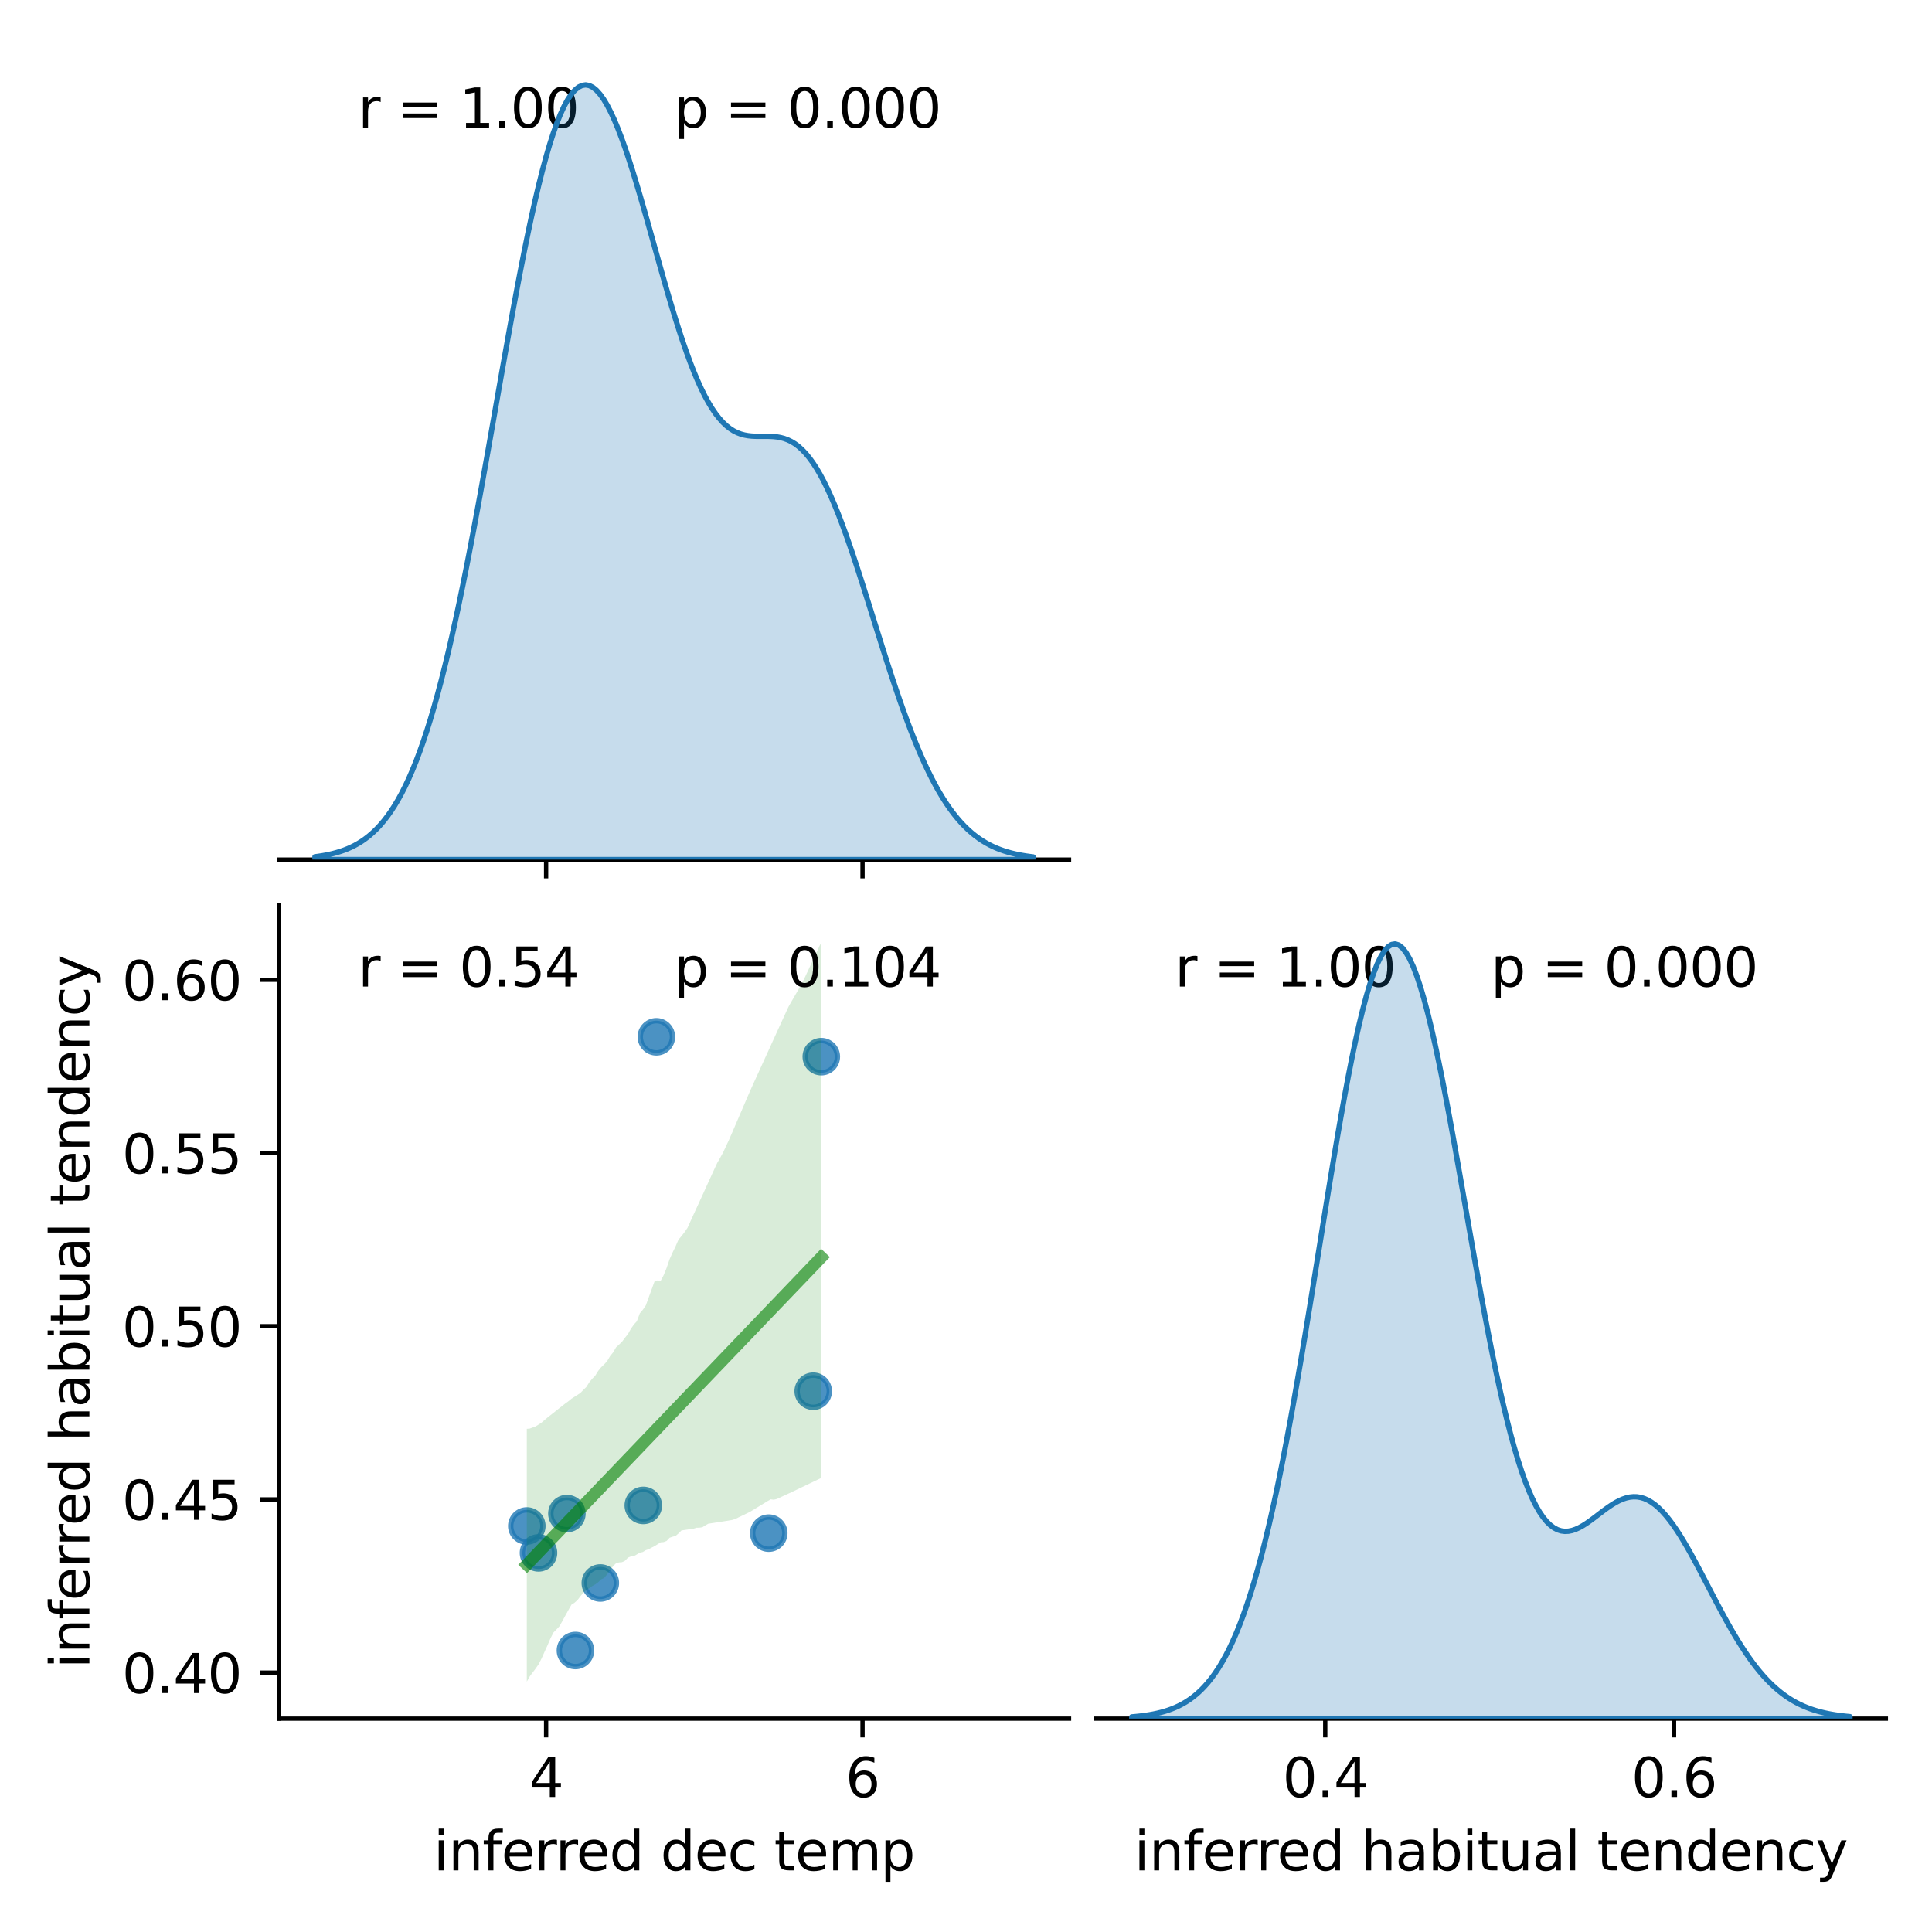 <?xml version="1.0" encoding="utf-8" standalone="no"?>
<!DOCTYPE svg PUBLIC "-//W3C//DTD SVG 1.1//EN"
  "http://www.w3.org/Graphics/SVG/1.1/DTD/svg11.dtd">
<svg xmlns:xlink="http://www.w3.org/1999/xlink" width="360pt" height="360pt" viewBox="0 0 360 360" xmlns="http://www.w3.org/2000/svg" version="1.1">
 <defs>
  <style type="text/css">*{stroke-linejoin: round; stroke-linecap: butt}</style>
 </defs>
 <g id="figure_1">
  <g id="patch_1">
   <path d="M 0 360 
L 360 360 
L 360 0 
L 0 0 
z
" style="fill: #ffffff"/>
  </g>
  <g id="axes_1">
   <g id="patch_2">
    <path d="M 52 160.17 
L 199.2 160.17 
L 199.2 8.6 
L 52 8.6 
z
" style="fill: #ffffff"/>
   </g>
   <g id="matplotlib.axis_1">
    <g id="xtick_1">
     <g id="line2d_1">
      <defs>
       <path id="mb0075d4c53" d="M 0 0 
L 0 3.5 
" style="stroke: #000000; stroke-width: 0.8"/>
      </defs>
      <g>
       <use xlink:href="#mb0075d4c53" x="101.758" y="160.17" style="stroke: #000000; stroke-width: 0.8"/>
      </g>
     </g>
    </g>
    <g id="xtick_2">
     <g id="line2d_2">
      <g>
       <use xlink:href="#mb0075d4c53" x="160.722" y="160.17" style="stroke: #000000; stroke-width: 0.8"/>
      </g>
     </g>
    </g>
   </g>
   <g id="patch_3">
    <path d="M 52 160.17 
L 199.2 160.17 
" style="fill: none; stroke: #000000; stroke-width: 0.8; stroke-linejoin: miter; stroke-linecap: square"/>
   </g>
   <g id="text_1">
    <!-- r = 1.00  -->
    <g transform="translate(66.72 23.757) scale(0.1 -0.1)">
     <defs>
      <path id="DejaVuSans-72" d="M 2631 2963 
Q 2534 3019 2420 3045 
Q 2306 3072 2169 3072 
Q 1681 3072 1420 2755 
Q 1159 2438 1159 1844 
L 1159 0 
L 581 0 
L 581 3500 
L 1159 3500 
L 1159 2956 
Q 1341 3275 1631 3429 
Q 1922 3584 2338 3584 
Q 2397 3584 2469 3576 
Q 2541 3569 2628 3553 
L 2631 2963 
z
" transform="scale(0.016)"/>
      <path id="DejaVuSans-20" transform="scale(0.016)"/>
      <path id="DejaVuSans-3d" d="M 678 2906 
L 4684 2906 
L 4684 2381 
L 678 2381 
L 678 2906 
z
M 678 1631 
L 4684 1631 
L 4684 1100 
L 678 1100 
L 678 1631 
z
" transform="scale(0.016)"/>
      <path id="DejaVuSans-31" d="M 794 531 
L 1825 531 
L 1825 4091 
L 703 3866 
L 703 4441 
L 1819 4666 
L 2450 4666 
L 2450 531 
L 3481 531 
L 3481 0 
L 794 0 
L 794 531 
z
" transform="scale(0.016)"/>
      <path id="DejaVuSans-2e" d="M 684 794 
L 1344 794 
L 1344 0 
L 684 0 
L 684 794 
z
" transform="scale(0.016)"/>
      <path id="DejaVuSans-30" d="M 2034 4250 
Q 1547 4250 1301 3770 
Q 1056 3291 1056 2328 
Q 1056 1369 1301 889 
Q 1547 409 2034 409 
Q 2525 409 2770 889 
Q 3016 1369 3016 2328 
Q 3016 3291 2770 3770 
Q 2525 4250 2034 4250 
z
M 2034 4750 
Q 2819 4750 3233 4129 
Q 3647 3509 3647 2328 
Q 3647 1150 3233 529 
Q 2819 -91 2034 -91 
Q 1250 -91 836 529 
Q 422 1150 422 2328 
Q 422 3509 836 4129 
Q 1250 4750 2034 4750 
z
" transform="scale(0.016)"/>
     </defs>
     <use xlink:href="#DejaVuSans-72"/>
     <use xlink:href="#DejaVuSans-20" x="41.113"/>
     <use xlink:href="#DejaVuSans-3d" x="72.9"/>
     <use xlink:href="#DejaVuSans-20" x="156.689"/>
     <use xlink:href="#DejaVuSans-31" x="188.477"/>
     <use xlink:href="#DejaVuSans-2e" x="252.1"/>
     <use xlink:href="#DejaVuSans-30" x="283.887"/>
     <use xlink:href="#DejaVuSans-30" x="347.51"/>
     <use xlink:href="#DejaVuSans-20" x="411.133"/>
    </g>
   </g>
   <g id="text_2">
    <!-- p = 0.000 -->
    <g transform="translate(125.6 23.757) scale(0.1 -0.1)">
     <defs>
      <path id="DejaVuSans-70" d="M 1159 525 
L 1159 -1331 
L 581 -1331 
L 581 3500 
L 1159 3500 
L 1159 2969 
Q 1341 3281 1617 3432 
Q 1894 3584 2278 3584 
Q 2916 3584 3314 3078 
Q 3713 2572 3713 1747 
Q 3713 922 3314 415 
Q 2916 -91 2278 -91 
Q 1894 -91 1617 61 
Q 1341 213 1159 525 
z
M 3116 1747 
Q 3116 2381 2855 2742 
Q 2594 3103 2138 3103 
Q 1681 3103 1420 2742 
Q 1159 2381 1159 1747 
Q 1159 1113 1420 752 
Q 1681 391 2138 391 
Q 2594 391 2855 752 
Q 3116 1113 3116 1747 
z
" transform="scale(0.016)"/>
     </defs>
     <use xlink:href="#DejaVuSans-70"/>
     <use xlink:href="#DejaVuSans-20" x="63.477"/>
     <use xlink:href="#DejaVuSans-3d" x="95.264"/>
     <use xlink:href="#DejaVuSans-20" x="179.053"/>
     <use xlink:href="#DejaVuSans-30" x="210.84"/>
     <use xlink:href="#DejaVuSans-2e" x="274.463"/>
     <use xlink:href="#DejaVuSans-30" x="306.25"/>
     <use xlink:href="#DejaVuSans-30" x="369.873"/>
     <use xlink:href="#DejaVuSans-30" x="433.496"/>
    </g>
   </g>
  </g>
  <g id="axes_2">
   <g id="patch_4">
    <path d="M 52 320.24 
L 199.2 320.24 
L 199.2 168.67 
L 52 168.67 
z
" style="fill: #ffffff"/>
   </g>
   <g id="PathCollection_1">
    <defs>
     <path id="m7ecd9f3af2" d="M 0 3 
C 0.796 3 1.559 2.684 2.121 2.121 
C 2.684 1.559 3 0.796 3 0 
C 3 -0.796 2.684 -1.559 2.121 -2.121 
C 1.559 -2.684 0.796 -3 0 -3 
C -0.796 -3 -1.559 -2.684 -2.121 -2.121 
C -2.684 -1.559 -3 -0.796 -3 0 
C -3 0.796 -2.684 1.559 -2.121 2.121 
C -1.559 2.684 -0.796 3 0 3 
z
" style="stroke: #1f77b4; stroke-opacity: 0.8"/>
    </defs>
    <g clip-path="url(#pe042a85333)">
     <use xlink:href="#m7ecd9f3af2" x="111.861" y="294.964" style="fill: #1f77b4; fill-opacity: 0.8; stroke: #1f77b4; stroke-opacity: 0.8"/>
     <use xlink:href="#m7ecd9f3af2" x="122.303" y="193.193" style="fill: #1f77b4; fill-opacity: 0.8; stroke: #1f77b4; stroke-opacity: 0.8"/>
     <use xlink:href="#m7ecd9f3af2" x="151.533" y="259.235" style="fill: #1f77b4; fill-opacity: 0.8; stroke: #1f77b4; stroke-opacity: 0.8"/>
     <use xlink:href="#m7ecd9f3af2" x="105.633" y="282.035" style="fill: #1f77b4; fill-opacity: 0.8; stroke: #1f77b4; stroke-opacity: 0.8"/>
     <use xlink:href="#m7ecd9f3af2" x="98.162" y="284.343" style="fill: #1f77b4; fill-opacity: 0.8; stroke: #1f77b4; stroke-opacity: 0.8"/>
     <use xlink:href="#m7ecd9f3af2" x="107.224" y="307.547" style="fill: #1f77b4; fill-opacity: 0.8; stroke: #1f77b4; stroke-opacity: 0.8"/>
     <use xlink:href="#m7ecd9f3af2" x="153.038" y="196.892" style="fill: #1f77b4; fill-opacity: 0.8; stroke: #1f77b4; stroke-opacity: 0.8"/>
     <use xlink:href="#m7ecd9f3af2" x="143.249" y="285.677" style="fill: #1f77b4; fill-opacity: 0.8; stroke: #1f77b4; stroke-opacity: 0.8"/>
     <use xlink:href="#m7ecd9f3af2" x="119.868" y="280.512" style="fill: #1f77b4; fill-opacity: 0.8; stroke: #1f77b4; stroke-opacity: 0.8"/>
     <use xlink:href="#m7ecd9f3af2" x="100.342" y="289.359" style="fill: #1f77b4; fill-opacity: 0.8; stroke: #1f77b4; stroke-opacity: 0.8"/>
    </g>
   </g>
   <g id="PolyCollection_1">
    <path d="M 98.162 266.238 
L 98.162 313.35 
L 98.716 312.358 
L 99.271 311.623 
L 99.825 310.888 
L 100.379 310.086 
L 100.934 308.989 
L 101.488 307.745 
L 102.042 306.535 
L 102.596 305.231 
L 103.151 304.165 
L 103.705 303.607 
L 104.259 303.015 
L 104.814 302.013 
L 105.368 300.993 
L 105.922 299.998 
L 106.477 299.012 
L 107.031 298.655 
L 107.585 298.174 
L 108.139 297.459 
L 108.694 296.766 
L 109.248 296.298 
L 109.802 295.943 
L 110.357 295.534 
L 110.911 295.226 
L 111.465 294.827 
L 112.02 294.274 
L 112.574 294.027 
L 113.128 293.349 
L 113.683 292.573 
L 114.237 291.844 
L 114.791 291.278 
L 115.345 291.134 
L 115.9 291.083 
L 116.454 290.825 
L 117.008 290.248 
L 117.563 290.002 
L 118.117 289.957 
L 118.671 289.639 
L 119.226 289.321 
L 119.78 289.19 
L 120.334 288.851 
L 120.888 288.661 
L 121.443 288.364 
L 121.997 288.083 
L 122.551 287.734 
L 123.106 287.384 
L 123.66 287.345 
L 124.214 287.13 
L 124.769 286.538 
L 125.323 286.345 
L 125.877 286.197 
L 126.431 285.728 
L 126.986 285.17 
L 127.54 285.094 
L 128.094 285.013 
L 128.649 284.932 
L 129.203 284.851 
L 129.757 284.672 
L 130.312 284.66 
L 130.866 284.584 
L 131.42 284.233 
L 131.974 283.92 
L 132.529 283.836 
L 133.083 283.751 
L 133.637 283.667 
L 134.192 283.583 
L 134.746 283.498 
L 135.3 283.409 
L 135.855 283.32 
L 136.409 283.23 
L 136.963 283.051 
L 137.517 282.789 
L 138.072 282.521 
L 138.626 282.253 
L 139.18 281.985 
L 139.735 281.717 
L 140.289 281.381 
L 140.843 281.043 
L 141.398 280.705 
L 141.952 280.368 
L 142.506 280.03 
L 143.061 279.692 
L 143.615 279.375 
L 144.169 279.448 
L 144.723 279.325 
L 145.278 279.068 
L 145.832 278.81 
L 146.386 278.552 
L 146.941 278.295 
L 147.495 278.037 
L 148.049 277.774 
L 148.604 277.509 
L 149.158 277.243 
L 149.712 276.978 
L 150.266 276.713 
L 150.821 276.447 
L 151.375 276.182 
L 151.929 275.916 
L 152.484 275.651 
L 153.038 275.385 
L 153.038 175.56 
L 153.038 175.56 
L 152.484 176.747 
L 151.929 177.934 
L 151.375 179.121 
L 150.821 180.308 
L 150.266 181.495 
L 149.712 182.682 
L 149.158 183.719 
L 148.604 184.676 
L 148.049 185.634 
L 147.495 186.591 
L 146.941 187.561 
L 146.386 188.768 
L 145.832 189.975 
L 145.278 191.183 
L 144.723 192.399 
L 144.169 193.615 
L 143.615 194.831 
L 143.061 196.047 
L 142.506 197.262 
L 141.952 198.478 
L 141.398 199.694 
L 140.843 200.91 
L 140.289 202.126 
L 139.735 203.346 
L 139.18 204.636 
L 138.626 205.925 
L 138.072 207.214 
L 137.517 208.504 
L 136.963 209.793 
L 136.409 211.082 
L 135.855 212.357 
L 135.3 213.544 
L 134.746 214.731 
L 134.192 215.744 
L 133.637 216.716 
L 133.083 217.902 
L 132.529 219.11 
L 131.974 220.323 
L 131.42 221.544 
L 130.866 222.763 
L 130.312 223.969 
L 129.757 225.176 
L 129.203 226.382 
L 128.649 227.596 
L 128.094 228.811 
L 127.54 229.611 
L 126.986 230.327 
L 126.431 230.982 
L 125.877 232.257 
L 125.323 233.398 
L 124.769 234.636 
L 124.214 236.262 
L 123.66 237.614 
L 123.106 238.66 
L 122.551 238.582 
L 121.997 238.678 
L 121.443 240.197 
L 120.888 241.723 
L 120.334 243.249 
L 119.78 244.054 
L 119.226 244.711 
L 118.671 246.189 
L 118.117 246.806 
L 117.563 247.589 
L 117.008 248.583 
L 116.454 249.273 
L 115.9 250.022 
L 115.345 250.55 
L 114.791 251.059 
L 114.237 252.007 
L 113.683 252.687 
L 113.128 253.631 
L 112.574 254.237 
L 112.02 254.761 
L 111.465 255.45 
L 110.911 256.335 
L 110.357 256.897 
L 109.802 257.573 
L 109.248 258.458 
L 108.694 258.996 
L 108.139 259.564 
L 107.585 259.927 
L 107.031 260.281 
L 106.477 260.635 
L 105.922 261.099 
L 105.368 261.493 
L 104.814 261.928 
L 104.259 262.366 
L 103.705 262.805 
L 103.151 263.244 
L 102.596 263.683 
L 102.042 264.122 
L 101.488 264.584 
L 100.934 265.065 
L 100.379 265.432 
L 99.825 265.781 
L 99.271 265.989 
L 98.716 266.196 
L 98.162 266.238 
z
" clip-path="url(#pe042a85333)" style="fill: #008000; fill-opacity: 0.15"/>
   </g>
   <g id="matplotlib.axis_2">
    <g id="xtick_3">
     <g id="line2d_3">
      <g>
       <use xlink:href="#mb0075d4c53" x="101.758" y="320.24" style="stroke: #000000; stroke-width: 0.8"/>
      </g>
     </g>
     <g id="text_3">
      <!-- 4 -->
      <g transform="translate(98.576 334.838) scale(0.1 -0.1)">
       <defs>
        <path id="DejaVuSans-34" d="M 2419 4116 
L 825 1625 
L 2419 1625 
L 2419 4116 
z
M 2253 4666 
L 3047 4666 
L 3047 1625 
L 3713 1625 
L 3713 1100 
L 3047 1100 
L 3047 0 
L 2419 0 
L 2419 1100 
L 313 1100 
L 313 1709 
L 2253 4666 
z
" transform="scale(0.016)"/>
       </defs>
       <use xlink:href="#DejaVuSans-34"/>
      </g>
     </g>
    </g>
    <g id="xtick_4">
     <g id="line2d_4">
      <g>
       <use xlink:href="#mb0075d4c53" x="160.722" y="320.24" style="stroke: #000000; stroke-width: 0.8"/>
      </g>
     </g>
     <g id="text_4">
      <!-- 6 -->
      <g transform="translate(157.54 334.838) scale(0.1 -0.1)">
       <defs>
        <path id="DejaVuSans-36" d="M 2113 2584 
Q 1688 2584 1439 2293 
Q 1191 2003 1191 1497 
Q 1191 994 1439 701 
Q 1688 409 2113 409 
Q 2538 409 2786 701 
Q 3034 994 3034 1497 
Q 3034 2003 2786 2293 
Q 2538 2584 2113 2584 
z
M 3366 4563 
L 3366 3988 
Q 3128 4100 2886 4159 
Q 2644 4219 2406 4219 
Q 1781 4219 1451 3797 
Q 1122 3375 1075 2522 
Q 1259 2794 1537 2939 
Q 1816 3084 2150 3084 
Q 2853 3084 3261 2657 
Q 3669 2231 3669 1497 
Q 3669 778 3244 343 
Q 2819 -91 2113 -91 
Q 1303 -91 875 529 
Q 447 1150 447 2328 
Q 447 3434 972 4092 
Q 1497 4750 2381 4750 
Q 2619 4750 2861 4703 
Q 3103 4656 3366 4563 
z
" transform="scale(0.016)"/>
       </defs>
       <use xlink:href="#DejaVuSans-36"/>
      </g>
     </g>
    </g>
    <g id="text_5">
     <!-- inferred dec temp -->
     <g transform="translate(80.784 348.517) scale(0.1 -0.1)">
      <defs>
       <path id="DejaVuSans-69" d="M 603 3500 
L 1178 3500 
L 1178 0 
L 603 0 
L 603 3500 
z
M 603 4863 
L 1178 4863 
L 1178 4134 
L 603 4134 
L 603 4863 
z
" transform="scale(0.016)"/>
       <path id="DejaVuSans-6e" d="M 3513 2113 
L 3513 0 
L 2938 0 
L 2938 2094 
Q 2938 2591 2744 2837 
Q 2550 3084 2163 3084 
Q 1697 3084 1428 2787 
Q 1159 2491 1159 1978 
L 1159 0 
L 581 0 
L 581 3500 
L 1159 3500 
L 1159 2956 
Q 1366 3272 1645 3428 
Q 1925 3584 2291 3584 
Q 2894 3584 3203 3211 
Q 3513 2838 3513 2113 
z
" transform="scale(0.016)"/>
       <path id="DejaVuSans-66" d="M 2375 4863 
L 2375 4384 
L 1825 4384 
Q 1516 4384 1395 4259 
Q 1275 4134 1275 3809 
L 1275 3500 
L 2222 3500 
L 2222 3053 
L 1275 3053 
L 1275 0 
L 697 0 
L 697 3053 
L 147 3053 
L 147 3500 
L 697 3500 
L 697 3744 
Q 697 4328 969 4595 
Q 1241 4863 1831 4863 
L 2375 4863 
z
" transform="scale(0.016)"/>
       <path id="DejaVuSans-65" d="M 3597 1894 
L 3597 1613 
L 953 1613 
Q 991 1019 1311 708 
Q 1631 397 2203 397 
Q 2534 397 2845 478 
Q 3156 559 3463 722 
L 3463 178 
Q 3153 47 2828 -22 
Q 2503 -91 2169 -91 
Q 1331 -91 842 396 
Q 353 884 353 1716 
Q 353 2575 817 3079 
Q 1281 3584 2069 3584 
Q 2775 3584 3186 3129 
Q 3597 2675 3597 1894 
z
M 3022 2063 
Q 3016 2534 2758 2815 
Q 2500 3097 2075 3097 
Q 1594 3097 1305 2825 
Q 1016 2553 972 2059 
L 3022 2063 
z
" transform="scale(0.016)"/>
       <path id="DejaVuSans-64" d="M 2906 2969 
L 2906 4863 
L 3481 4863 
L 3481 0 
L 2906 0 
L 2906 525 
Q 2725 213 2448 61 
Q 2172 -91 1784 -91 
Q 1150 -91 751 415 
Q 353 922 353 1747 
Q 353 2572 751 3078 
Q 1150 3584 1784 3584 
Q 2172 3584 2448 3432 
Q 2725 3281 2906 2969 
z
M 947 1747 
Q 947 1113 1208 752 
Q 1469 391 1925 391 
Q 2381 391 2643 752 
Q 2906 1113 2906 1747 
Q 2906 2381 2643 2742 
Q 2381 3103 1925 3103 
Q 1469 3103 1208 2742 
Q 947 2381 947 1747 
z
" transform="scale(0.016)"/>
       <path id="DejaVuSans-63" d="M 3122 3366 
L 3122 2828 
Q 2878 2963 2633 3030 
Q 2388 3097 2138 3097 
Q 1578 3097 1268 2742 
Q 959 2388 959 1747 
Q 959 1106 1268 751 
Q 1578 397 2138 397 
Q 2388 397 2633 464 
Q 2878 531 3122 666 
L 3122 134 
Q 2881 22 2623 -34 
Q 2366 -91 2075 -91 
Q 1284 -91 818 406 
Q 353 903 353 1747 
Q 353 2603 823 3093 
Q 1294 3584 2113 3584 
Q 2378 3584 2631 3529 
Q 2884 3475 3122 3366 
z
" transform="scale(0.016)"/>
       <path id="DejaVuSans-74" d="M 1172 4494 
L 1172 3500 
L 2356 3500 
L 2356 3053 
L 1172 3053 
L 1172 1153 
Q 1172 725 1289 603 
Q 1406 481 1766 481 
L 2356 481 
L 2356 0 
L 1766 0 
Q 1100 0 847 248 
Q 594 497 594 1153 
L 594 3053 
L 172 3053 
L 172 3500 
L 594 3500 
L 594 4494 
L 1172 4494 
z
" transform="scale(0.016)"/>
       <path id="DejaVuSans-6d" d="M 3328 2828 
Q 3544 3216 3844 3400 
Q 4144 3584 4550 3584 
Q 5097 3584 5394 3201 
Q 5691 2819 5691 2113 
L 5691 0 
L 5113 0 
L 5113 2094 
Q 5113 2597 4934 2840 
Q 4756 3084 4391 3084 
Q 3944 3084 3684 2787 
Q 3425 2491 3425 1978 
L 3425 0 
L 2847 0 
L 2847 2094 
Q 2847 2600 2669 2842 
Q 2491 3084 2119 3084 
Q 1678 3084 1418 2786 
Q 1159 2488 1159 1978 
L 1159 0 
L 581 0 
L 581 3500 
L 1159 3500 
L 1159 2956 
Q 1356 3278 1631 3431 
Q 1906 3584 2284 3584 
Q 2666 3584 2933 3390 
Q 3200 3197 3328 2828 
z
" transform="scale(0.016)"/>
      </defs>
      <use xlink:href="#DejaVuSans-69"/>
      <use xlink:href="#DejaVuSans-6e" x="27.783"/>
      <use xlink:href="#DejaVuSans-66" x="91.162"/>
      <use xlink:href="#DejaVuSans-65" x="126.367"/>
      <use xlink:href="#DejaVuSans-72" x="187.891"/>
      <use xlink:href="#DejaVuSans-72" x="227.254"/>
      <use xlink:href="#DejaVuSans-65" x="266.117"/>
      <use xlink:href="#DejaVuSans-64" x="327.641"/>
      <use xlink:href="#DejaVuSans-20" x="391.117"/>
      <use xlink:href="#DejaVuSans-64" x="422.904"/>
      <use xlink:href="#DejaVuSans-65" x="486.381"/>
      <use xlink:href="#DejaVuSans-63" x="547.904"/>
      <use xlink:href="#DejaVuSans-20" x="602.885"/>
      <use xlink:href="#DejaVuSans-74" x="634.672"/>
      <use xlink:href="#DejaVuSans-65" x="673.881"/>
      <use xlink:href="#DejaVuSans-6d" x="735.404"/>
      <use xlink:href="#DejaVuSans-70" x="832.816"/>
     </g>
    </g>
   </g>
   <g id="matplotlib.axis_3">
    <g id="ytick_1">
     <g id="line2d_5">
      <defs>
       <path id="m0d3b92e93b" d="M 0 0 
L -3.5 0 
" style="stroke: #000000; stroke-width: 0.8"/>
      </defs>
      <g>
       <use xlink:href="#m0d3b92e93b" x="52" y="311.671" style="stroke: #000000; stroke-width: 0.8"/>
      </g>
     </g>
     <g id="text_6">
      <!-- 0.40 -->
      <g transform="translate(22.734 315.471) scale(0.1 -0.1)">
       <use xlink:href="#DejaVuSans-30"/>
       <use xlink:href="#DejaVuSans-2e" x="63.623"/>
       <use xlink:href="#DejaVuSans-34" x="95.41"/>
       <use xlink:href="#DejaVuSans-30" x="159.033"/>
      </g>
     </g>
    </g>
    <g id="ytick_2">
     <g id="line2d_6">
      <g>
       <use xlink:href="#m0d3b92e93b" x="52" y="279.395" style="stroke: #000000; stroke-width: 0.8"/>
      </g>
     </g>
     <g id="text_7">
      <!-- 0.45 -->
      <g transform="translate(22.734 283.195) scale(0.1 -0.1)">
       <defs>
        <path id="DejaVuSans-35" d="M 691 4666 
L 3169 4666 
L 3169 4134 
L 1269 4134 
L 1269 2991 
Q 1406 3038 1543 3061 
Q 1681 3084 1819 3084 
Q 2600 3084 3056 2656 
Q 3513 2228 3513 1497 
Q 3513 744 3044 326 
Q 2575 -91 1722 -91 
Q 1428 -91 1123 -41 
Q 819 9 494 109 
L 494 744 
Q 775 591 1075 516 
Q 1375 441 1709 441 
Q 2250 441 2565 725 
Q 2881 1009 2881 1497 
Q 2881 1984 2565 2268 
Q 2250 2553 1709 2553 
Q 1456 2553 1204 2497 
Q 953 2441 691 2322 
L 691 4666 
z
" transform="scale(0.016)"/>
       </defs>
       <use xlink:href="#DejaVuSans-30"/>
       <use xlink:href="#DejaVuSans-2e" x="63.623"/>
       <use xlink:href="#DejaVuSans-34" x="95.41"/>
       <use xlink:href="#DejaVuSans-35" x="159.033"/>
      </g>
     </g>
    </g>
    <g id="ytick_3">
     <g id="line2d_7">
      <g>
       <use xlink:href="#m0d3b92e93b" x="52" y="247.119" style="stroke: #000000; stroke-width: 0.8"/>
      </g>
     </g>
     <g id="text_8">
      <!-- 0.50 -->
      <g transform="translate(22.734 250.919) scale(0.1 -0.1)">
       <use xlink:href="#DejaVuSans-30"/>
       <use xlink:href="#DejaVuSans-2e" x="63.623"/>
       <use xlink:href="#DejaVuSans-35" x="95.41"/>
       <use xlink:href="#DejaVuSans-30" x="159.033"/>
      </g>
     </g>
    </g>
    <g id="ytick_4">
     <g id="line2d_8">
      <g>
       <use xlink:href="#m0d3b92e93b" x="52" y="214.843" style="stroke: #000000; stroke-width: 0.8"/>
      </g>
     </g>
     <g id="text_9">
      <!-- 0.55 -->
      <g transform="translate(22.734 218.643) scale(0.1 -0.1)">
       <use xlink:href="#DejaVuSans-30"/>
       <use xlink:href="#DejaVuSans-2e" x="63.623"/>
       <use xlink:href="#DejaVuSans-35" x="95.41"/>
       <use xlink:href="#DejaVuSans-35" x="159.033"/>
      </g>
     </g>
    </g>
    <g id="ytick_5">
     <g id="line2d_9">
      <g>
       <use xlink:href="#m0d3b92e93b" x="52" y="182.567" style="stroke: #000000; stroke-width: 0.8"/>
      </g>
     </g>
     <g id="text_10">
      <!-- 0.60 -->
      <g transform="translate(22.734 186.367) scale(0.1 -0.1)">
       <use xlink:href="#DejaVuSans-30"/>
       <use xlink:href="#DejaVuSans-2e" x="63.623"/>
       <use xlink:href="#DejaVuSans-36" x="95.41"/>
       <use xlink:href="#DejaVuSans-30" x="159.033"/>
      </g>
     </g>
    </g>
    <g id="text_11">
     <!-- inferred habitual tendency -->
     <g transform="translate(16.655 310.901) rotate(-90) scale(0.1 -0.1)">
      <defs>
       <path id="DejaVuSans-68" d="M 3513 2113 
L 3513 0 
L 2938 0 
L 2938 2094 
Q 2938 2591 2744 2837 
Q 2550 3084 2163 3084 
Q 1697 3084 1428 2787 
Q 1159 2491 1159 1978 
L 1159 0 
L 581 0 
L 581 4863 
L 1159 4863 
L 1159 2956 
Q 1366 3272 1645 3428 
Q 1925 3584 2291 3584 
Q 2894 3584 3203 3211 
Q 3513 2838 3513 2113 
z
" transform="scale(0.016)"/>
       <path id="DejaVuSans-61" d="M 2194 1759 
Q 1497 1759 1228 1600 
Q 959 1441 959 1056 
Q 959 750 1161 570 
Q 1363 391 1709 391 
Q 2188 391 2477 730 
Q 2766 1069 2766 1631 
L 2766 1759 
L 2194 1759 
z
M 3341 1997 
L 3341 0 
L 2766 0 
L 2766 531 
Q 2569 213 2275 61 
Q 1981 -91 1556 -91 
Q 1019 -91 701 211 
Q 384 513 384 1019 
Q 384 1609 779 1909 
Q 1175 2209 1959 2209 
L 2766 2209 
L 2766 2266 
Q 2766 2663 2505 2880 
Q 2244 3097 1772 3097 
Q 1472 3097 1187 3025 
Q 903 2953 641 2809 
L 641 3341 
Q 956 3463 1253 3523 
Q 1550 3584 1831 3584 
Q 2591 3584 2966 3190 
Q 3341 2797 3341 1997 
z
" transform="scale(0.016)"/>
       <path id="DejaVuSans-62" d="M 3116 1747 
Q 3116 2381 2855 2742 
Q 2594 3103 2138 3103 
Q 1681 3103 1420 2742 
Q 1159 2381 1159 1747 
Q 1159 1113 1420 752 
Q 1681 391 2138 391 
Q 2594 391 2855 752 
Q 3116 1113 3116 1747 
z
M 1159 2969 
Q 1341 3281 1617 3432 
Q 1894 3584 2278 3584 
Q 2916 3584 3314 3078 
Q 3713 2572 3713 1747 
Q 3713 922 3314 415 
Q 2916 -91 2278 -91 
Q 1894 -91 1617 61 
Q 1341 213 1159 525 
L 1159 0 
L 581 0 
L 581 4863 
L 1159 4863 
L 1159 2969 
z
" transform="scale(0.016)"/>
       <path id="DejaVuSans-75" d="M 544 1381 
L 544 3500 
L 1119 3500 
L 1119 1403 
Q 1119 906 1312 657 
Q 1506 409 1894 409 
Q 2359 409 2629 706 
Q 2900 1003 2900 1516 
L 2900 3500 
L 3475 3500 
L 3475 0 
L 2900 0 
L 2900 538 
Q 2691 219 2414 64 
Q 2138 -91 1772 -91 
Q 1169 -91 856 284 
Q 544 659 544 1381 
z
M 1991 3584 
L 1991 3584 
z
" transform="scale(0.016)"/>
       <path id="DejaVuSans-6c" d="M 603 4863 
L 1178 4863 
L 1178 0 
L 603 0 
L 603 4863 
z
" transform="scale(0.016)"/>
       <path id="DejaVuSans-79" d="M 2059 -325 
Q 1816 -950 1584 -1140 
Q 1353 -1331 966 -1331 
L 506 -1331 
L 506 -850 
L 844 -850 
Q 1081 -850 1212 -737 
Q 1344 -625 1503 -206 
L 1606 56 
L 191 3500 
L 800 3500 
L 1894 763 
L 2988 3500 
L 3597 3500 
L 2059 -325 
z
" transform="scale(0.016)"/>
      </defs>
      <use xlink:href="#DejaVuSans-69"/>
      <use xlink:href="#DejaVuSans-6e" x="27.783"/>
      <use xlink:href="#DejaVuSans-66" x="91.162"/>
      <use xlink:href="#DejaVuSans-65" x="126.367"/>
      <use xlink:href="#DejaVuSans-72" x="187.891"/>
      <use xlink:href="#DejaVuSans-72" x="227.254"/>
      <use xlink:href="#DejaVuSans-65" x="266.117"/>
      <use xlink:href="#DejaVuSans-64" x="327.641"/>
      <use xlink:href="#DejaVuSans-20" x="391.117"/>
      <use xlink:href="#DejaVuSans-68" x="422.904"/>
      <use xlink:href="#DejaVuSans-61" x="486.283"/>
      <use xlink:href="#DejaVuSans-62" x="547.562"/>
      <use xlink:href="#DejaVuSans-69" x="611.039"/>
      <use xlink:href="#DejaVuSans-74" x="638.822"/>
      <use xlink:href="#DejaVuSans-75" x="678.031"/>
      <use xlink:href="#DejaVuSans-61" x="741.41"/>
      <use xlink:href="#DejaVuSans-6c" x="802.689"/>
      <use xlink:href="#DejaVuSans-20" x="830.473"/>
      <use xlink:href="#DejaVuSans-74" x="862.26"/>
      <use xlink:href="#DejaVuSans-65" x="901.469"/>
      <use xlink:href="#DejaVuSans-6e" x="962.992"/>
      <use xlink:href="#DejaVuSans-64" x="1026.371"/>
      <use xlink:href="#DejaVuSans-65" x="1089.848"/>
      <use xlink:href="#DejaVuSans-6e" x="1151.371"/>
      <use xlink:href="#DejaVuSans-63" x="1214.75"/>
      <use xlink:href="#DejaVuSans-79" x="1269.73"/>
     </g>
    </g>
   </g>
   <g id="line2d_10">
    <path d="M 98.162 291.541 
L 98.716 290.963 
L 99.271 290.384 
L 99.825 289.806 
L 100.379 289.227 
L 100.934 288.649 
L 101.488 288.071 
L 102.042 287.492 
L 102.596 286.914 
L 103.151 286.336 
L 103.705 285.757 
L 104.259 285.179 
L 104.814 284.6 
L 105.368 284.022 
L 105.922 283.444 
L 106.477 282.865 
L 107.031 282.287 
L 107.585 281.708 
L 108.139 281.13 
L 108.694 280.552 
L 109.248 279.973 
L 109.802 279.395 
L 110.357 278.817 
L 110.911 278.238 
L 111.465 277.66 
L 112.02 277.081 
L 112.574 276.503 
L 113.128 275.925 
L 113.683 275.346 
L 114.237 274.768 
L 114.791 274.19 
L 115.345 273.611 
L 115.9 273.033 
L 116.454 272.454 
L 117.008 271.876 
L 117.563 271.298 
L 118.117 270.719 
L 118.671 270.141 
L 119.226 269.563 
L 119.78 268.984 
L 120.334 268.406 
L 120.888 267.827 
L 121.443 267.249 
L 121.997 266.671 
L 122.551 266.092 
L 123.106 265.514 
L 123.66 264.935 
L 124.214 264.357 
L 124.769 263.779 
L 125.323 263.2 
L 125.877 262.622 
L 126.431 262.044 
L 126.986 261.465 
L 127.54 260.887 
L 128.094 260.308 
L 128.649 259.73 
L 129.203 259.152 
L 129.757 258.573 
L 130.312 257.995 
L 130.866 257.417 
L 131.42 256.838 
L 131.974 256.26 
L 132.529 255.681 
L 133.083 255.103 
L 133.637 254.525 
L 134.192 253.946 
L 134.746 253.368 
L 135.3 252.79 
L 135.855 252.211 
L 136.409 251.633 
L 136.963 251.054 
L 137.517 250.476 
L 138.072 249.898 
L 138.626 249.319 
L 139.18 248.741 
L 139.735 248.162 
L 140.289 247.584 
L 140.843 247.006 
L 141.398 246.427 
L 141.952 245.849 
L 142.506 245.271 
L 143.061 244.692 
L 143.615 244.114 
L 144.169 243.535 
L 144.723 242.957 
L 145.278 242.379 
L 145.832 241.8 
L 146.386 241.222 
L 146.941 240.644 
L 147.495 240.065 
L 148.049 239.487 
L 148.604 238.908 
L 149.158 238.33 
L 149.712 237.752 
L 150.266 237.173 
L 150.821 236.595 
L 151.375 236.016 
L 151.929 235.438 
L 152.484 234.86 
L 153.038 234.281 
" clip-path="url(#pe042a85333)" style="fill: none; stroke: #008000; stroke-opacity: 0.6; stroke-width: 2.25; stroke-linecap: square"/>
   </g>
   <g id="patch_5">
    <path d="M 52 320.24 
L 52 168.67 
" style="fill: none; stroke: #000000; stroke-width: 0.8; stroke-linejoin: miter; stroke-linecap: square"/>
   </g>
   <g id="patch_6">
    <path d="M 52 320.24 
L 199.2 320.24 
" style="fill: none; stroke: #000000; stroke-width: 0.8; stroke-linejoin: miter; stroke-linecap: square"/>
   </g>
   <g id="text_12">
    <!-- r = 0.54  -->
    <g transform="translate(66.72 183.827) scale(0.1 -0.1)">
     <use xlink:href="#DejaVuSans-72"/>
     <use xlink:href="#DejaVuSans-20" x="41.113"/>
     <use xlink:href="#DejaVuSans-3d" x="72.9"/>
     <use xlink:href="#DejaVuSans-20" x="156.689"/>
     <use xlink:href="#DejaVuSans-30" x="188.477"/>
     <use xlink:href="#DejaVuSans-2e" x="252.1"/>
     <use xlink:href="#DejaVuSans-35" x="283.887"/>
     <use xlink:href="#DejaVuSans-34" x="347.51"/>
     <use xlink:href="#DejaVuSans-20" x="411.133"/>
    </g>
   </g>
   <g id="text_13">
    <!-- p = 0.104 -->
    <g transform="translate(125.6 183.827) scale(0.1 -0.1)">
     <use xlink:href="#DejaVuSans-70"/>
     <use xlink:href="#DejaVuSans-20" x="63.477"/>
     <use xlink:href="#DejaVuSans-3d" x="95.264"/>
     <use xlink:href="#DejaVuSans-20" x="179.053"/>
     <use xlink:href="#DejaVuSans-30" x="210.84"/>
     <use xlink:href="#DejaVuSans-2e" x="274.463"/>
     <use xlink:href="#DejaVuSans-31" x="306.25"/>
     <use xlink:href="#DejaVuSans-30" x="369.873"/>
     <use xlink:href="#DejaVuSans-34" x="433.496"/>
    </g>
   </g>
  </g>
  <g id="axes_3">
   <g id="patch_7">
    <path d="M 204.2 320.24 
L 351.4 320.24 
L 351.4 168.67 
L 204.2 168.67 
z
" style="fill: #ffffff"/>
   </g>
   <g id="matplotlib.axis_4">
    <g id="xtick_5">
     <g id="line2d_11">
      <g>
       <use xlink:href="#mb0075d4c53" x="246.939" y="320.24" style="stroke: #000000; stroke-width: 0.8"/>
      </g>
     </g>
     <g id="text_14">
      <!-- 0.4 -->
      <g transform="translate(238.987 334.838) scale(0.1 -0.1)">
       <use xlink:href="#DejaVuSans-30"/>
       <use xlink:href="#DejaVuSans-2e" x="63.623"/>
       <use xlink:href="#DejaVuSans-34" x="95.41"/>
      </g>
     </g>
    </g>
    <g id="xtick_6">
     <g id="line2d_12">
      <g>
       <use xlink:href="#mb0075d4c53" x="311.934" y="320.24" style="stroke: #000000; stroke-width: 0.8"/>
      </g>
     </g>
     <g id="text_15">
      <!-- 0.6 -->
      <g transform="translate(303.982 334.838) scale(0.1 -0.1)">
       <use xlink:href="#DejaVuSans-30"/>
       <use xlink:href="#DejaVuSans-2e" x="63.623"/>
       <use xlink:href="#DejaVuSans-36" x="95.41"/>
      </g>
     </g>
    </g>
    <g id="text_16">
     <!-- inferred habitual tendency -->
     <g transform="translate(211.354 348.517) scale(0.1 -0.1)">
      <use xlink:href="#DejaVuSans-69"/>
      <use xlink:href="#DejaVuSans-6e" x="27.783"/>
      <use xlink:href="#DejaVuSans-66" x="91.162"/>
      <use xlink:href="#DejaVuSans-65" x="126.367"/>
      <use xlink:href="#DejaVuSans-72" x="187.891"/>
      <use xlink:href="#DejaVuSans-72" x="227.254"/>
      <use xlink:href="#DejaVuSans-65" x="266.117"/>
      <use xlink:href="#DejaVuSans-64" x="327.641"/>
      <use xlink:href="#DejaVuSans-20" x="391.117"/>
      <use xlink:href="#DejaVuSans-68" x="422.904"/>
      <use xlink:href="#DejaVuSans-61" x="486.283"/>
      <use xlink:href="#DejaVuSans-62" x="547.562"/>
      <use xlink:href="#DejaVuSans-69" x="611.039"/>
      <use xlink:href="#DejaVuSans-74" x="638.822"/>
      <use xlink:href="#DejaVuSans-75" x="678.031"/>
      <use xlink:href="#DejaVuSans-61" x="741.41"/>
      <use xlink:href="#DejaVuSans-6c" x="802.689"/>
      <use xlink:href="#DejaVuSans-20" x="830.473"/>
      <use xlink:href="#DejaVuSans-74" x="862.26"/>
      <use xlink:href="#DejaVuSans-65" x="901.469"/>
      <use xlink:href="#DejaVuSans-6e" x="962.992"/>
      <use xlink:href="#DejaVuSans-64" x="1026.371"/>
      <use xlink:href="#DejaVuSans-65" x="1089.848"/>
      <use xlink:href="#DejaVuSans-6e" x="1151.371"/>
      <use xlink:href="#DejaVuSans-63" x="1214.75"/>
      <use xlink:href="#DejaVuSans-79" x="1269.73"/>
     </g>
    </g>
   </g>
   <g id="patch_8">
    <path d="M 204.2 320.24 
L 351.4 320.24 
" style="fill: none; stroke: #000000; stroke-width: 0.8; stroke-linejoin: miter; stroke-linecap: square"/>
   </g>
   <g id="text_17">
    <!-- r = 1.00  -->
    <g transform="translate(218.92 183.827) scale(0.1 -0.1)">
     <use xlink:href="#DejaVuSans-72"/>
     <use xlink:href="#DejaVuSans-20" x="41.113"/>
     <use xlink:href="#DejaVuSans-3d" x="72.9"/>
     <use xlink:href="#DejaVuSans-20" x="156.689"/>
     <use xlink:href="#DejaVuSans-31" x="188.477"/>
     <use xlink:href="#DejaVuSans-2e" x="252.1"/>
     <use xlink:href="#DejaVuSans-30" x="283.887"/>
     <use xlink:href="#DejaVuSans-30" x="347.51"/>
     <use xlink:href="#DejaVuSans-20" x="411.133"/>
    </g>
   </g>
   <g id="text_18">
    <!-- p = 0.000 -->
    <g transform="translate(277.8 183.827) scale(0.1 -0.1)">
     <use xlink:href="#DejaVuSans-70"/>
     <use xlink:href="#DejaVuSans-20" x="63.477"/>
     <use xlink:href="#DejaVuSans-3d" x="95.264"/>
     <use xlink:href="#DejaVuSans-20" x="179.053"/>
     <use xlink:href="#DejaVuSans-30" x="210.84"/>
     <use xlink:href="#DejaVuSans-2e" x="274.463"/>
     <use xlink:href="#DejaVuSans-30" x="306.25"/>
     <use xlink:href="#DejaVuSans-30" x="369.873"/>
     <use xlink:href="#DejaVuSans-30" x="433.496"/>
    </g>
   </g>
  </g>
  <g id="axes_4">
   <g id="PolyCollection_2">
    <defs>
     <path id="m48e0e76496" d="M 58.691 -200.35 
L 58.691 -199.83 
L 59.363 -199.83 
L 60.036 -199.83 
L 60.708 -199.83 
L 61.381 -199.83 
L 62.053 -199.83 
L 62.726 -199.83 
L 63.398 -199.83 
L 64.071 -199.83 
L 64.743 -199.83 
L 65.415 -199.83 
L 66.088 -199.83 
L 66.76 -199.83 
L 67.433 -199.83 
L 68.105 -199.83 
L 68.778 -199.83 
L 69.45 -199.83 
L 70.123 -199.83 
L 70.795 -199.83 
L 71.468 -199.83 
L 72.14 -199.83 
L 72.812 -199.83 
L 73.485 -199.83 
L 74.157 -199.83 
L 74.83 -199.83 
L 75.502 -199.83 
L 76.175 -199.83 
L 76.847 -199.83 
L 77.52 -199.83 
L 78.192 -199.83 
L 78.865 -199.83 
L 79.537 -199.83 
L 80.209 -199.83 
L 80.882 -199.83 
L 81.554 -199.83 
L 82.227 -199.83 
L 82.899 -199.83 
L 83.572 -199.83 
L 84.244 -199.83 
L 84.917 -199.83 
L 85.589 -199.83 
L 86.261 -199.83 
L 86.934 -199.83 
L 87.606 -199.83 
L 88.279 -199.83 
L 88.951 -199.83 
L 89.624 -199.83 
L 90.296 -199.83 
L 90.969 -199.83 
L 91.641 -199.83 
L 92.314 -199.83 
L 92.986 -199.83 
L 93.658 -199.83 
L 94.331 -199.83 
L 95.003 -199.83 
L 95.676 -199.83 
L 96.348 -199.83 
L 97.021 -199.83 
L 97.693 -199.83 
L 98.366 -199.83 
L 99.038 -199.83 
L 99.711 -199.83 
L 100.383 -199.83 
L 101.055 -199.83 
L 101.728 -199.83 
L 102.4 -199.83 
L 103.073 -199.83 
L 103.745 -199.83 
L 104.418 -199.83 
L 105.09 -199.83 
L 105.763 -199.83 
L 106.435 -199.83 
L 107.108 -199.83 
L 107.78 -199.83 
L 108.452 -199.83 
L 109.125 -199.83 
L 109.797 -199.83 
L 110.47 -199.83 
L 111.142 -199.83 
L 111.815 -199.83 
L 112.487 -199.83 
L 113.16 -199.83 
L 113.832 -199.83 
L 114.505 -199.83 
L 115.177 -199.83 
L 115.849 -199.83 
L 116.522 -199.83 
L 117.194 -199.83 
L 117.867 -199.83 
L 118.539 -199.83 
L 119.212 -199.83 
L 119.884 -199.83 
L 120.557 -199.83 
L 121.229 -199.83 
L 121.902 -199.83 
L 122.574 -199.83 
L 123.246 -199.83 
L 123.919 -199.83 
L 124.591 -199.83 
L 125.264 -199.83 
L 125.936 -199.83 
L 126.609 -199.83 
L 127.281 -199.83 
L 127.954 -199.83 
L 128.626 -199.83 
L 129.298 -199.83 
L 129.971 -199.83 
L 130.643 -199.83 
L 131.316 -199.83 
L 131.988 -199.83 
L 132.661 -199.83 
L 133.333 -199.83 
L 134.006 -199.83 
L 134.678 -199.83 
L 135.351 -199.83 
L 136.023 -199.83 
L 136.695 -199.83 
L 137.368 -199.83 
L 138.04 -199.83 
L 138.713 -199.83 
L 139.385 -199.83 
L 140.058 -199.83 
L 140.73 -199.83 
L 141.403 -199.83 
L 142.075 -199.83 
L 142.748 -199.83 
L 143.42 -199.83 
L 144.092 -199.83 
L 144.765 -199.83 
L 145.437 -199.83 
L 146.11 -199.83 
L 146.782 -199.83 
L 147.455 -199.83 
L 148.127 -199.83 
L 148.8 -199.83 
L 149.472 -199.83 
L 150.145 -199.83 
L 150.817 -199.83 
L 151.489 -199.83 
L 152.162 -199.83 
L 152.834 -199.83 
L 153.507 -199.83 
L 154.179 -199.83 
L 154.852 -199.83 
L 155.524 -199.83 
L 156.197 -199.83 
L 156.869 -199.83 
L 157.542 -199.83 
L 158.214 -199.83 
L 158.886 -199.83 
L 159.559 -199.83 
L 160.231 -199.83 
L 160.904 -199.83 
L 161.576 -199.83 
L 162.249 -199.83 
L 162.921 -199.83 
L 163.594 -199.83 
L 164.266 -199.83 
L 164.939 -199.83 
L 165.611 -199.83 
L 166.283 -199.83 
L 166.956 -199.83 
L 167.628 -199.83 
L 168.301 -199.83 
L 168.973 -199.83 
L 169.646 -199.83 
L 170.318 -199.83 
L 170.991 -199.83 
L 171.663 -199.83 
L 172.335 -199.83 
L 173.008 -199.83 
L 173.68 -199.83 
L 174.353 -199.83 
L 175.025 -199.83 
L 175.698 -199.83 
L 176.37 -199.83 
L 177.043 -199.83 
L 177.715 -199.83 
L 178.388 -199.83 
L 179.06 -199.83 
L 179.732 -199.83 
L 180.405 -199.83 
L 181.077 -199.83 
L 181.75 -199.83 
L 182.422 -199.83 
L 183.095 -199.83 
L 183.767 -199.83 
L 184.44 -199.83 
L 185.112 -199.83 
L 185.785 -199.83 
L 186.457 -199.83 
L 187.129 -199.83 
L 187.802 -199.83 
L 188.474 -199.83 
L 189.147 -199.83 
L 189.819 -199.83 
L 190.492 -199.83 
L 191.164 -199.83 
L 191.837 -199.83 
L 192.509 -199.83 
L 192.509 -200.323 
L 192.509 -200.323 
L 191.837 -200.407 
L 191.164 -200.502 
L 190.492 -200.612 
L 189.819 -200.737 
L 189.147 -200.88 
L 188.474 -201.041 
L 187.802 -201.225 
L 187.129 -201.432 
L 186.457 -201.665 
L 185.785 -201.926 
L 185.112 -202.219 
L 184.44 -202.546 
L 183.767 -202.909 
L 183.095 -203.313 
L 182.422 -203.759 
L 181.75 -204.252 
L 181.077 -204.794 
L 180.405 -205.389 
L 179.732 -206.039 
L 179.06 -206.748 
L 178.388 -207.518 
L 177.715 -208.353 
L 177.043 -209.256 
L 176.37 -210.228 
L 175.698 -211.272 
L 175.025 -212.389 
L 174.353 -213.582 
L 173.68 -214.851 
L 173.008 -216.196 
L 172.335 -217.619 
L 171.663 -219.118 
L 170.991 -220.691 
L 170.318 -222.339 
L 169.646 -224.057 
L 168.973 -225.844 
L 168.301 -227.695 
L 167.628 -229.606 
L 166.956 -231.572 
L 166.283 -233.586 
L 165.611 -235.644 
L 164.939 -237.736 
L 164.266 -239.857 
L 163.594 -241.998 
L 162.921 -244.149 
L 162.249 -246.303 
L 161.576 -248.449 
L 160.904 -250.579 
L 160.231 -252.683 
L 159.559 -254.751 
L 158.886 -256.773 
L 158.214 -258.74 
L 157.542 -260.644 
L 156.869 -262.476 
L 156.197 -264.228 
L 155.524 -265.892 
L 154.852 -267.463 
L 154.179 -268.934 
L 153.507 -270.301 
L 152.834 -271.561 
L 152.162 -272.71 
L 151.489 -273.748 
L 150.817 -274.675 
L 150.145 -275.491 
L 149.472 -276.199 
L 148.8 -276.803 
L 148.127 -277.307 
L 147.455 -277.718 
L 146.782 -278.043 
L 146.11 -278.29 
L 145.437 -278.467 
L 144.765 -278.586 
L 144.092 -278.657 
L 143.42 -278.691 
L 142.748 -278.701 
L 142.075 -278.698 
L 141.403 -278.695 
L 140.73 -278.705 
L 140.058 -278.74 
L 139.385 -278.813 
L 138.713 -278.936 
L 138.04 -279.12 
L 137.368 -279.376 
L 136.695 -279.714 
L 136.023 -280.144 
L 135.351 -280.673 
L 134.678 -281.31 
L 134.006 -282.059 
L 133.333 -282.926 
L 132.661 -283.915 
L 131.988 -285.028 
L 131.316 -286.266 
L 130.643 -287.628 
L 129.971 -289.113 
L 129.298 -290.718 
L 128.626 -292.439 
L 127.954 -294.27 
L 127.281 -296.204 
L 126.609 -298.234 
L 125.936 -300.351 
L 125.264 -302.544 
L 124.591 -304.804 
L 123.919 -307.118 
L 123.246 -309.474 
L 122.574 -311.86 
L 121.902 -314.26 
L 121.229 -316.663 
L 120.557 -319.053 
L 119.884 -321.415 
L 119.212 -323.736 
L 118.539 -325.999 
L 117.867 -328.192 
L 117.194 -330.298 
L 116.522 -332.304 
L 115.849 -334.197 
L 115.177 -335.961 
L 114.505 -337.584 
L 113.832 -339.055 
L 113.16 -340.361 
L 112.487 -341.49 
L 111.815 -342.434 
L 111.142 -343.183 
L 110.47 -343.729 
L 109.797 -344.064 
L 109.125 -344.182 
L 108.452 -344.08 
L 107.78 -343.752 
L 107.108 -343.197 
L 106.435 -342.413 
L 105.763 -341.401 
L 105.09 -340.161 
L 104.418 -338.698 
L 103.745 -337.014 
L 103.073 -335.115 
L 102.4 -333.007 
L 101.728 -330.699 
L 101.055 -328.199 
L 100.383 -325.518 
L 99.711 -322.665 
L 99.038 -319.653 
L 98.366 -316.495 
L 97.693 -313.204 
L 97.021 -309.794 
L 96.348 -306.28 
L 95.676 -302.676 
L 95.003 -298.998 
L 94.331 -295.261 
L 93.658 -291.48 
L 92.986 -287.67 
L 92.314 -283.847 
L 91.641 -280.025 
L 90.969 -276.218 
L 90.296 -272.439 
L 89.624 -268.703 
L 88.951 -265.02 
L 88.279 -261.403 
L 87.606 -257.862 
L 86.934 -254.407 
L 86.261 -251.046 
L 85.589 -247.787 
L 84.917 -244.637 
L 84.244 -241.602 
L 83.572 -238.686 
L 82.899 -235.893 
L 82.227 -233.226 
L 81.554 -230.687 
L 80.882 -228.276 
L 80.209 -225.994 
L 79.537 -223.841 
L 78.865 -221.814 
L 78.192 -219.913 
L 77.52 -218.133 
L 76.847 -216.473 
L 76.175 -214.928 
L 75.502 -213.495 
L 74.83 -212.169 
L 74.157 -210.946 
L 73.485 -209.82 
L 72.812 -208.787 
L 72.14 -207.842 
L 71.468 -206.98 
L 70.795 -206.195 
L 70.123 -205.483 
L 69.45 -204.839 
L 68.778 -204.258 
L 68.105 -203.734 
L 67.433 -203.264 
L 66.76 -202.844 
L 66.088 -202.469 
L 65.415 -202.134 
L 64.743 -201.838 
L 64.071 -201.575 
L 63.398 -201.343 
L 62.726 -201.138 
L 62.053 -200.959 
L 61.381 -200.801 
L 60.708 -200.664 
L 60.036 -200.544 
L 59.363 -200.44 
L 58.691 -200.35 
z
" style="stroke: #1f77b4"/>
    </defs>
    <g clip-path="url(#pc6e4a0e9dd)">
     <use xlink:href="#m48e0e76496" x="0" y="360" style="fill: #1f77b4; fill-opacity: 0.25; stroke: #1f77b4"/>
    </g>
   </g>
  </g>
  <g id="axes_5">
   <g id="PolyCollection_3">
    <defs>
     <path id="m857acb1d31" d="M 210.891 -40.081 
L 210.891 -39.76 
L 211.563 -39.76 
L 212.236 -39.76 
L 212.908 -39.76 
L 213.581 -39.76 
L 214.253 -39.76 
L 214.926 -39.76 
L 215.598 -39.76 
L 216.271 -39.76 
L 216.943 -39.76 
L 217.615 -39.76 
L 218.288 -39.76 
L 218.96 -39.76 
L 219.633 -39.76 
L 220.305 -39.76 
L 220.978 -39.76 
L 221.65 -39.76 
L 222.323 -39.76 
L 222.995 -39.76 
L 223.668 -39.76 
L 224.34 -39.76 
L 225.012 -39.76 
L 225.685 -39.76 
L 226.357 -39.76 
L 227.03 -39.76 
L 227.702 -39.76 
L 228.375 -39.76 
L 229.047 -39.76 
L 229.72 -39.76 
L 230.392 -39.76 
L 231.065 -39.76 
L 231.737 -39.76 
L 232.409 -39.76 
L 233.082 -39.76 
L 233.754 -39.76 
L 234.427 -39.76 
L 235.099 -39.76 
L 235.772 -39.76 
L 236.444 -39.76 
L 237.117 -39.76 
L 237.789 -39.76 
L 238.461 -39.76 
L 239.134 -39.76 
L 239.806 -39.76 
L 240.479 -39.76 
L 241.151 -39.76 
L 241.824 -39.76 
L 242.496 -39.76 
L 243.169 -39.76 
L 243.841 -39.76 
L 244.514 -39.76 
L 245.186 -39.76 
L 245.858 -39.76 
L 246.531 -39.76 
L 247.203 -39.76 
L 247.876 -39.76 
L 248.548 -39.76 
L 249.221 -39.76 
L 249.893 -39.76 
L 250.566 -39.76 
L 251.238 -39.76 
L 251.911 -39.76 
L 252.583 -39.76 
L 253.255 -39.76 
L 253.928 -39.76 
L 254.6 -39.76 
L 255.273 -39.76 
L 255.945 -39.76 
L 256.618 -39.76 
L 257.29 -39.76 
L 257.963 -39.76 
L 258.635 -39.76 
L 259.308 -39.76 
L 259.98 -39.76 
L 260.652 -39.76 
L 261.325 -39.76 
L 261.997 -39.76 
L 262.67 -39.76 
L 263.342 -39.76 
L 264.015 -39.76 
L 264.687 -39.76 
L 265.36 -39.76 
L 266.032 -39.76 
L 266.705 -39.76 
L 267.377 -39.76 
L 268.049 -39.76 
L 268.722 -39.76 
L 269.394 -39.76 
L 270.067 -39.76 
L 270.739 -39.76 
L 271.412 -39.76 
L 272.084 -39.76 
L 272.757 -39.76 
L 273.429 -39.76 
L 274.102 -39.76 
L 274.774 -39.76 
L 275.446 -39.76 
L 276.119 -39.76 
L 276.791 -39.76 
L 277.464 -39.76 
L 278.136 -39.76 
L 278.809 -39.76 
L 279.481 -39.76 
L 280.154 -39.76 
L 280.826 -39.76 
L 281.498 -39.76 
L 282.171 -39.76 
L 282.843 -39.76 
L 283.516 -39.76 
L 284.188 -39.76 
L 284.861 -39.76 
L 285.533 -39.76 
L 286.206 -39.76 
L 286.878 -39.76 
L 287.551 -39.76 
L 288.223 -39.76 
L 288.895 -39.76 
L 289.568 -39.76 
L 290.24 -39.76 
L 290.913 -39.76 
L 291.585 -39.76 
L 292.258 -39.76 
L 292.93 -39.76 
L 293.603 -39.76 
L 294.275 -39.76 
L 294.948 -39.76 
L 295.62 -39.76 
L 296.292 -39.76 
L 296.965 -39.76 
L 297.637 -39.76 
L 298.31 -39.76 
L 298.982 -39.76 
L 299.655 -39.76 
L 300.327 -39.76 
L 301 -39.76 
L 301.672 -39.76 
L 302.345 -39.76 
L 303.017 -39.76 
L 303.689 -39.76 
L 304.362 -39.76 
L 305.034 -39.76 
L 305.707 -39.76 
L 306.379 -39.76 
L 307.052 -39.76 
L 307.724 -39.76 
L 308.397 -39.76 
L 309.069 -39.76 
L 309.742 -39.76 
L 310.414 -39.76 
L 311.086 -39.76 
L 311.759 -39.76 
L 312.431 -39.76 
L 313.104 -39.76 
L 313.776 -39.76 
L 314.449 -39.76 
L 315.121 -39.76 
L 315.794 -39.76 
L 316.466 -39.76 
L 317.139 -39.76 
L 317.811 -39.76 
L 318.483 -39.76 
L 319.156 -39.76 
L 319.828 -39.76 
L 320.501 -39.76 
L 321.173 -39.76 
L 321.846 -39.76 
L 322.518 -39.76 
L 323.191 -39.76 
L 323.863 -39.76 
L 324.535 -39.76 
L 325.208 -39.76 
L 325.88 -39.76 
L 326.553 -39.76 
L 327.225 -39.76 
L 327.898 -39.76 
L 328.57 -39.76 
L 329.243 -39.76 
L 329.915 -39.76 
L 330.588 -39.76 
L 331.26 -39.76 
L 331.932 -39.76 
L 332.605 -39.76 
L 333.277 -39.76 
L 333.95 -39.76 
L 334.622 -39.76 
L 335.295 -39.76 
L 335.967 -39.76 
L 336.64 -39.76 
L 337.312 -39.76 
L 337.985 -39.76 
L 338.657 -39.76 
L 339.329 -39.76 
L 340.002 -39.76 
L 340.674 -39.76 
L 341.347 -39.76 
L 342.019 -39.76 
L 342.692 -39.76 
L 343.364 -39.76 
L 344.037 -39.76 
L 344.709 -39.76 
L 344.709 -40.127 
L 344.709 -40.127 
L 344.037 -40.191 
L 343.364 -40.264 
L 342.692 -40.348 
L 342.019 -40.445 
L 341.347 -40.555 
L 340.674 -40.681 
L 340.002 -40.823 
L 339.329 -40.984 
L 338.657 -41.165 
L 337.985 -41.368 
L 337.312 -41.596 
L 336.64 -41.851 
L 335.967 -42.134 
L 335.295 -42.448 
L 334.622 -42.794 
L 333.95 -43.176 
L 333.277 -43.596 
L 332.605 -44.055 
L 331.932 -44.556 
L 331.26 -45.1 
L 330.588 -45.689 
L 329.915 -46.325 
L 329.243 -47.009 
L 328.57 -47.742 
L 327.898 -48.525 
L 327.225 -49.357 
L 326.553 -50.24 
L 325.88 -51.172 
L 325.208 -52.153 
L 324.535 -53.181 
L 323.863 -54.253 
L 323.191 -55.368 
L 322.518 -56.522 
L 321.846 -57.711 
L 321.173 -58.932 
L 320.501 -60.179 
L 319.828 -61.448 
L 319.156 -62.731 
L 318.483 -64.024 
L 317.811 -65.319 
L 317.139 -66.609 
L 316.466 -67.887 
L 315.794 -69.146 
L 315.121 -70.377 
L 314.449 -71.573 
L 313.776 -72.727 
L 313.104 -73.83 
L 312.431 -74.876 
L 311.759 -75.858 
L 311.086 -76.769 
L 310.414 -77.604 
L 309.742 -78.357 
L 309.069 -79.024 
L 308.397 -79.601 
L 307.724 -80.086 
L 307.052 -80.477 
L 306.379 -80.773 
L 305.707 -80.974 
L 305.034 -81.083 
L 304.362 -81.101 
L 303.689 -81.032 
L 303.017 -80.882 
L 302.345 -80.655 
L 301.672 -80.359 
L 301 -80.002 
L 300.327 -79.592 
L 299.655 -79.14 
L 298.982 -78.655 
L 298.31 -78.149 
L 297.637 -77.634 
L 296.965 -77.121 
L 296.292 -76.624 
L 295.62 -76.154 
L 294.948 -75.726 
L 294.275 -75.352 
L 293.603 -75.045 
L 292.93 -74.818 
L 292.258 -74.684 
L 291.585 -74.653 
L 290.913 -74.739 
L 290.24 -74.952 
L 289.568 -75.302 
L 288.895 -75.799 
L 288.223 -76.451 
L 287.551 -77.267 
L 286.878 -78.253 
L 286.206 -79.414 
L 285.533 -80.756 
L 284.861 -82.281 
L 284.188 -83.992 
L 283.516 -85.889 
L 282.843 -87.973 
L 282.171 -90.24 
L 281.498 -92.688 
L 280.826 -95.312 
L 280.154 -98.107 
L 279.481 -101.063 
L 278.809 -104.173 
L 278.136 -107.425 
L 277.464 -110.808 
L 276.791 -114.309 
L 276.119 -117.912 
L 275.446 -121.603 
L 274.774 -125.363 
L 274.102 -129.174 
L 273.429 -133.018 
L 272.757 -136.873 
L 272.084 -140.719 
L 271.412 -144.534 
L 270.739 -148.296 
L 270.067 -151.982 
L 269.394 -155.57 
L 268.722 -159.036 
L 268.049 -162.36 
L 267.377 -165.518 
L 266.705 -168.489 
L 266.032 -171.253 
L 265.36 -173.791 
L 264.687 -176.084 
L 264.015 -178.116 
L 263.342 -179.872 
L 262.67 -181.339 
L 261.997 -182.504 
L 261.325 -183.359 
L 260.652 -183.897 
L 259.98 -184.112 
L 259.308 -184.003 
L 258.635 -183.569 
L 257.963 -182.811 
L 257.29 -181.735 
L 256.618 -180.346 
L 255.945 -178.654 
L 255.273 -176.669 
L 254.6 -174.404 
L 253.928 -171.874 
L 253.255 -169.094 
L 252.583 -166.083 
L 251.911 -162.859 
L 251.238 -159.442 
L 250.566 -155.852 
L 249.893 -152.112 
L 249.221 -148.242 
L 248.548 -144.265 
L 247.876 -140.202 
L 247.203 -136.076 
L 246.531 -131.907 
L 245.858 -127.716 
L 245.186 -123.522 
L 244.514 -119.345 
L 243.841 -115.203 
L 243.169 -111.113 
L 242.496 -107.089 
L 241.824 -103.146 
L 241.151 -99.298 
L 240.479 -95.555 
L 239.806 -91.927 
L 239.134 -88.423 
L 238.461 -85.05 
L 237.789 -81.815 
L 237.117 -78.721 
L 236.444 -75.771 
L 235.772 -72.969 
L 235.099 -70.314 
L 234.427 -67.807 
L 233.754 -65.447 
L 233.082 -63.231 
L 232.409 -61.157 
L 231.737 -59.221 
L 231.065 -57.42 
L 230.392 -55.748 
L 229.72 -54.201 
L 229.047 -52.773 
L 228.375 -51.46 
L 227.702 -50.255 
L 227.03 -49.151 
L 226.357 -48.145 
L 225.685 -47.228 
L 225.012 -46.397 
L 224.34 -45.644 
L 223.668 -44.964 
L 222.995 -44.352 
L 222.323 -43.803 
L 221.65 -43.31 
L 220.978 -42.871 
L 220.305 -42.479 
L 219.633 -42.131 
L 218.96 -41.822 
L 218.288 -41.55 
L 217.615 -41.31 
L 216.943 -41.098 
L 216.271 -40.913 
L 215.598 -40.751 
L 214.926 -40.61 
L 214.253 -40.487 
L 213.581 -40.38 
L 212.908 -40.288 
L 212.236 -40.208 
L 211.563 -40.14 
L 210.891 -40.081 
z
" style="stroke: #1f77b4"/>
    </defs>
    <g clip-path="url(#p7e4345efbf)">
     <use xlink:href="#m857acb1d31" x="0" y="360" style="fill: #1f77b4; fill-opacity: 0.25; stroke: #1f77b4"/>
    </g>
   </g>
  </g>
 </g>
 <defs>
  <clipPath id="pe042a85333">
   <rect x="52" y="168.67" width="147.2" height="151.57"/>
  </clipPath>
  <clipPath id="pc6e4a0e9dd">
   <rect x="52" y="8.6" width="147.2" height="151.57"/>
  </clipPath>
  <clipPath id="p7e4345efbf">
   <rect x="204.2" y="168.67" width="147.2" height="151.57"/>
  </clipPath>
 </defs>
</svg>
